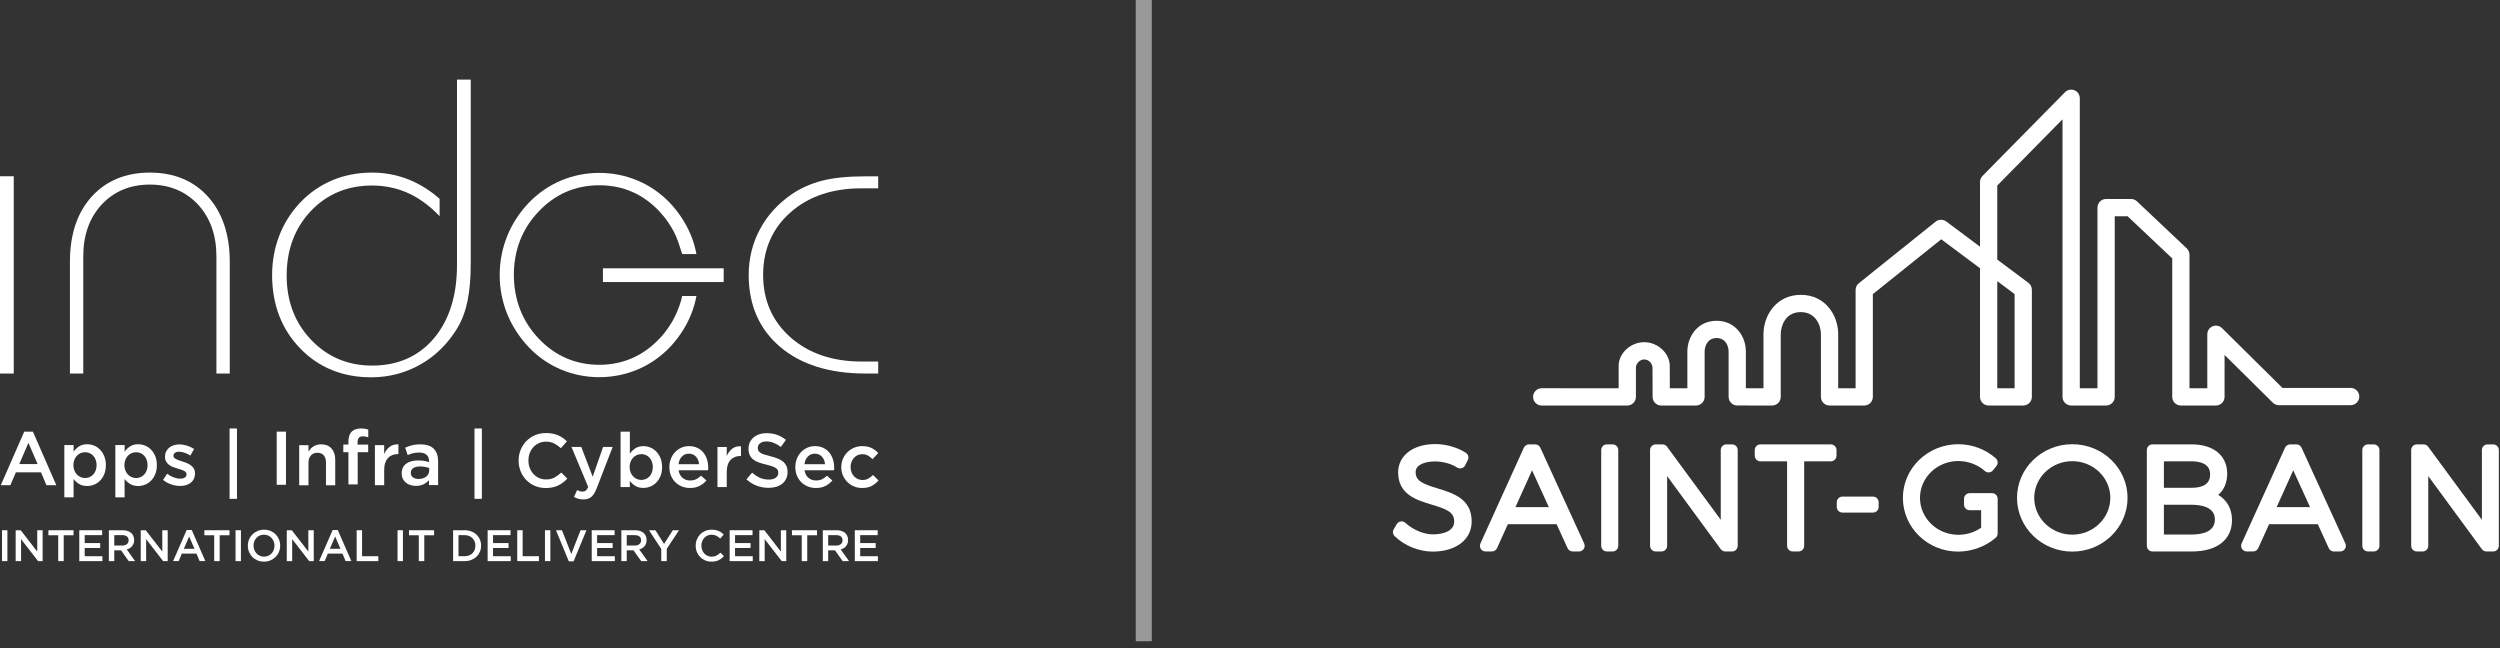 <svg width="243" height="63" viewBox="0 0 243 63" fill="none" xmlns="http://www.w3.org/2000/svg">
<rect x="0" y="0" width="243" height="63" fill="#333333" stroke="none"/>
<path fill-rule="evenodd" clip-rule="evenodd" d="M84.091 36.305C80.62 36.305 77.829 35.429 75.812 33.702C73.795 31.988 72.773 29.634 72.773 26.73C72.773 25.134 73.14 23.643 73.861 22.295C74.581 20.934 75.629 19.796 76.952 18.881C77.843 18.279 78.851 17.834 79.925 17.559C81.012 17.285 82.401 17.141 84.064 17.141H85.361V18.305H83.724C80.907 18.305 78.589 19.09 76.834 20.646C75.065 22.203 74.175 24.257 74.175 26.729C74.175 29.202 75.079 31.242 76.847 32.799C78.615 34.356 80.934 35.141 83.724 35.141H85.361V36.305H84.091V36.305Z" fill="white"/>
<path d="M70.342 26.08H58.605V27.414H70.342V26.08Z" fill="white"/>
<path fill-rule="evenodd" clip-rule="evenodd" d="M66.306 24.693H67.695C67.577 24.078 67.407 23.476 67.171 22.901C66.909 22.246 66.569 21.632 66.175 21.043C65.848 20.559 65.481 20.101 65.062 19.669C64.158 18.741 63.11 18.021 61.944 17.537C60.779 17.053 59.534 16.805 58.25 16.805C56.967 16.805 55.722 17.053 54.556 17.537C53.404 18.021 52.343 18.741 51.439 19.669C50.509 20.637 49.788 21.736 49.304 22.94C48.819 24.143 48.57 25.412 48.57 26.72V26.746C48.57 28.054 48.819 29.324 49.304 30.527C49.788 31.718 50.509 32.816 51.439 33.797C52.343 34.726 53.391 35.445 54.556 35.93C55.722 36.414 56.967 36.662 58.25 36.662C59.534 36.662 60.778 36.413 61.944 35.93C63.11 35.445 64.158 34.726 65.062 33.797C65.481 33.366 65.848 32.908 66.175 32.424C66.568 31.848 66.909 31.221 67.171 30.566C67.407 29.991 67.577 29.389 67.695 28.774H66.306C66.188 29.376 65.966 29.951 65.717 30.514C65.494 31.024 65.206 31.508 64.878 31.966C64.773 32.11 64.669 32.24 64.564 32.385C64.42 32.568 64.276 32.738 64.106 32.908C62.507 34.595 60.543 35.458 58.25 35.458C55.958 35.458 53.967 34.608 52.356 32.908C50.771 31.233 49.959 29.153 49.946 26.733C49.946 24.313 50.758 22.233 52.356 20.559C53.954 18.871 55.932 18.008 58.25 18.008C60.569 18.008 62.521 18.871 64.106 20.559C64.42 20.899 64.708 21.252 64.97 21.645C65.337 22.181 65.638 22.743 65.861 23.345C66.005 23.738 66.123 24.13 66.254 24.523C66.267 24.588 66.293 24.64 66.306 24.693" fill="white"/>
<path fill-rule="evenodd" clip-rule="evenodd" d="M36.077 36.674C33.313 36.674 30.981 35.732 29.174 33.861C27.366 31.991 26.449 29.597 26.449 26.732C26.449 25.385 26.685 24.103 27.143 22.912C27.602 21.722 28.283 20.636 29.174 19.694C30.064 18.752 31.125 18.02 32.304 17.522C33.483 17.025 34.78 16.777 36.168 16.777C37.4 16.777 38.578 16.999 39.679 17.431C40.766 17.863 41.788 18.491 42.731 19.328V21.015C41.84 20.073 40.871 19.354 39.862 18.857C38.723 18.307 37.478 18.032 36.155 18.032C33.772 18.032 31.767 18.87 30.209 20.518C28.65 22.166 27.864 24.272 27.864 26.784C27.864 29.295 28.663 31.375 30.248 33.037C31.832 34.698 33.823 35.535 36.168 35.535C38.67 35.535 40.687 34.646 42.181 32.88C43.66 31.127 44.42 28.733 44.42 25.764V7.738H45.756V25.595C45.756 27.02 45.651 28.25 45.442 29.27C45.232 30.277 44.892 31.167 44.433 31.926C43.504 33.443 42.298 34.62 40.857 35.431C39.404 36.256 37.792 36.674 36.077 36.674Z" fill="white"/>
<path fill-rule="evenodd" clip-rule="evenodd" d="M21.036 36.308V24.914C21.036 22.86 20.433 21.16 19.241 19.878C18.049 18.596 16.464 17.941 14.565 17.941C12.665 17.941 11.08 18.596 9.888 19.878C8.696 21.16 8.094 22.847 8.094 24.914V36.308H6.797V25.437C6.797 22.794 7.504 20.663 8.919 19.106C10.32 17.562 12.22 16.777 14.564 16.777C16.909 16.777 18.808 17.562 20.21 19.106C21.612 20.663 22.332 22.795 22.332 25.437V36.308H21.035H21.036Z" fill="white"/>
<path d="M1.336 17.131H0V36.308H1.336V17.131Z" fill="white"/>
<path d="M22.316 48.487V41.648H23.034V48.487H22.316Z" fill="white"/>
<path d="M46.121 48.487V41.648H46.838V48.487H46.121Z" fill="white"/>
<path d="M54.723 46.901C54.577 47.011 54.421 47.107 54.253 47.188C54.086 47.27 53.902 47.331 53.703 47.373C53.503 47.415 53.283 47.436 53.041 47.436C52.662 47.436 52.312 47.367 51.992 47.229C51.671 47.092 51.394 46.903 51.16 46.665C50.926 46.426 50.743 46.144 50.61 45.819C50.477 45.495 50.41 45.145 50.41 44.771C50.41 44.397 50.476 44.055 50.606 43.73C50.737 43.405 50.92 43.121 51.157 42.878C51.393 42.634 51.674 42.442 51.999 42.302C52.325 42.162 52.684 42.092 53.078 42.092C53.315 42.092 53.53 42.111 53.725 42.151C53.92 42.19 54.099 42.246 54.261 42.317C54.424 42.388 54.574 42.473 54.712 42.572C54.85 42.67 54.981 42.779 55.104 42.896L54.52 43.568C54.313 43.376 54.094 43.221 53.862 43.103C53.63 42.985 53.367 42.926 53.072 42.926C52.825 42.926 52.597 42.974 52.388 43.07C52.178 43.166 51.997 43.296 51.844 43.461C51.692 43.626 51.574 43.819 51.49 44.041C51.406 44.262 51.364 44.501 51.364 44.757C51.364 45.013 51.406 45.253 51.49 45.477C51.574 45.701 51.692 45.896 51.844 46.063C51.997 46.231 52.178 46.362 52.388 46.458C52.597 46.554 52.825 46.602 53.072 46.602C53.387 46.602 53.658 46.542 53.885 46.421C54.111 46.301 54.336 46.137 54.557 45.931L55.141 46.521C55.008 46.664 54.869 46.791 54.724 46.901L54.723 46.901Z" fill="white"/>
<path d="M58.001 47.452C57.922 47.653 57.841 47.823 57.757 47.961C57.673 48.099 57.579 48.211 57.476 48.297C57.373 48.383 57.259 48.446 57.136 48.485C57.013 48.525 56.873 48.544 56.715 48.544C56.527 48.544 56.361 48.523 56.216 48.481C56.07 48.439 55.928 48.38 55.791 48.306L56.094 47.636C56.178 47.681 56.262 47.716 56.349 47.743C56.435 47.77 56.525 47.784 56.618 47.784C56.746 47.784 56.852 47.752 56.936 47.688C57.02 47.624 57.099 47.506 57.173 47.334L55.547 43.443H56.5L57.609 46.337L58.622 43.443H59.553L58.001 47.452Z" fill="white"/>
<path d="M64.205 46.259C64.104 46.51 63.968 46.723 63.798 46.897C63.628 47.072 63.434 47.203 63.214 47.292C62.995 47.38 62.77 47.425 62.538 47.425C62.217 47.425 61.951 47.356 61.739 47.218C61.527 47.08 61.352 46.92 61.215 46.738L61.222 47.344H60.32V41.955H61.222V44.096C61.364 43.889 61.541 43.716 61.753 43.575C61.964 43.435 62.227 43.365 62.542 43.365C62.773 43.365 62.997 43.41 63.213 43.498C63.429 43.587 63.622 43.719 63.792 43.893C63.961 44.068 64.098 44.281 64.201 44.531C64.304 44.782 64.356 45.07 64.356 45.395C64.356 45.72 64.306 46.008 64.205 46.259ZM63.366 44.875C63.306 44.719 63.226 44.588 63.126 44.48C63.025 44.372 62.906 44.288 62.771 44.229C62.635 44.17 62.491 44.14 62.338 44.14C62.185 44.14 62.04 44.17 61.902 44.229C61.764 44.288 61.643 44.373 61.54 44.484C61.437 44.594 61.354 44.726 61.292 44.878C61.231 45.031 61.2 45.203 61.2 45.395C61.2 45.587 61.231 45.759 61.292 45.912C61.354 46.064 61.437 46.196 61.54 46.306C61.644 46.417 61.764 46.502 61.902 46.561C62.04 46.62 62.185 46.65 62.338 46.65C62.491 46.65 62.635 46.62 62.771 46.561C62.907 46.502 63.025 46.419 63.126 46.31C63.227 46.202 63.306 46.071 63.366 45.916C63.425 45.76 63.454 45.587 63.454 45.395C63.454 45.203 63.425 45.03 63.366 44.875Z" fill="white"/>
<path d="M66.342 46.447C66.544 46.617 66.79 46.702 67.081 46.702C67.302 46.702 67.495 46.663 67.657 46.584C67.82 46.505 67.98 46.389 68.138 46.237L68.662 46.702C68.475 46.923 68.252 47.1 67.993 47.233C67.735 47.366 67.426 47.432 67.066 47.432C66.785 47.432 66.522 47.383 66.278 47.285C66.035 47.186 65.823 47.048 65.643 46.871C65.463 46.694 65.321 46.481 65.218 46.233C65.114 45.985 65.062 45.708 65.062 45.403C65.062 45.122 65.109 44.859 65.203 44.613C65.296 44.367 65.428 44.151 65.598 43.967C65.768 43.782 65.969 43.636 66.201 43.528C66.432 43.419 66.689 43.365 66.969 43.365C67.279 43.365 67.552 43.422 67.786 43.535C68.02 43.648 68.215 43.801 68.37 43.992C68.525 44.184 68.642 44.408 68.721 44.664C68.8 44.92 68.839 45.188 68.839 45.469C68.839 45.508 68.838 45.548 68.836 45.587C68.833 45.626 68.829 45.668 68.825 45.712H65.957C66.011 46.033 66.139 46.277 66.341 46.447H66.342ZM67.953 45.122C67.939 44.979 67.906 44.845 67.857 44.72C67.808 44.594 67.741 44.486 67.658 44.395C67.574 44.304 67.474 44.231 67.358 44.177C67.242 44.123 67.11 44.096 66.963 44.096C66.687 44.096 66.459 44.191 66.279 44.38C66.099 44.569 65.989 44.817 65.95 45.122H67.953H67.953Z" fill="white"/>
<path d="M70.64 47.346H69.738V43.448H70.64V44.327C70.763 44.032 70.938 43.795 71.164 43.618C71.391 43.441 71.677 43.36 72.022 43.375V44.32H71.97C71.773 44.32 71.593 44.352 71.431 44.416C71.268 44.48 71.128 44.576 71.009 44.704C70.891 44.832 70.799 44.993 70.736 45.187C70.671 45.382 70.639 45.607 70.639 45.863V47.346L70.64 47.346Z" fill="white"/>
<path d="M73.707 43.794C73.742 43.867 73.805 43.936 73.897 44C73.988 44.065 74.114 44.123 74.274 44.178C74.435 44.232 74.639 44.288 74.886 44.347C75.157 44.416 75.398 44.493 75.609 44.576C75.819 44.66 75.992 44.762 76.131 44.883C76.269 45.003 76.374 45.144 76.446 45.304C76.517 45.464 76.553 45.652 76.553 45.868C76.553 46.114 76.508 46.333 76.418 46.525C76.327 46.717 76.202 46.879 76.04 47.012C75.879 47.145 75.685 47.246 75.459 47.315C75.233 47.383 74.984 47.418 74.713 47.418C74.314 47.418 73.933 47.351 73.567 47.215C73.203 47.08 72.865 46.872 72.555 46.591L73.102 45.942C73.353 46.158 73.606 46.325 73.863 46.44C74.119 46.556 74.41 46.614 74.735 46.614C75.016 46.614 75.238 46.554 75.404 46.436C75.569 46.318 75.651 46.158 75.651 45.956C75.651 45.863 75.635 45.779 75.603 45.705C75.571 45.632 75.511 45.564 75.425 45.502C75.338 45.441 75.22 45.383 75.069 45.329C74.919 45.275 74.722 45.218 74.48 45.159C74.203 45.095 73.958 45.024 73.743 44.945C73.528 44.867 73.348 44.768 73.202 44.65C73.056 44.532 72.945 44.389 72.868 44.222C72.792 44.055 72.754 43.85 72.754 43.609C72.754 43.383 72.798 43.177 72.885 42.993C72.974 42.808 73.094 42.65 73.248 42.517C73.402 42.384 73.587 42.282 73.804 42.21C74.02 42.139 74.256 42.103 74.513 42.103C74.892 42.103 75.233 42.159 75.536 42.27C75.839 42.38 76.124 42.541 76.39 42.753L75.902 43.44C75.665 43.267 75.431 43.136 75.2 43.045C74.968 42.954 74.734 42.908 74.498 42.908C74.232 42.908 74.025 42.968 73.877 43.089C73.729 43.209 73.655 43.356 73.655 43.528C73.655 43.632 73.672 43.72 73.707 43.794L73.707 43.794Z" fill="white"/>
<path d="M78.584 46.447C78.786 46.617 79.032 46.702 79.323 46.702C79.545 46.702 79.737 46.663 79.899 46.584C80.062 46.505 80.222 46.389 80.38 46.237L80.904 46.702C80.717 46.923 80.494 47.1 80.236 47.233C79.977 47.366 79.668 47.432 79.308 47.432C79.027 47.432 78.765 47.383 78.521 47.285C78.277 47.186 78.065 47.048 77.885 46.871C77.705 46.694 77.564 46.481 77.46 46.233C77.356 45.985 77.305 45.708 77.305 45.403C77.305 45.122 77.351 44.859 77.445 44.613C77.539 44.367 77.671 44.151 77.84 43.967C78.01 43.782 78.211 43.636 78.443 43.528C78.674 43.419 78.931 43.365 79.211 43.365C79.522 43.365 79.794 43.422 80.028 43.535C80.262 43.648 80.457 43.801 80.612 43.992C80.768 44.184 80.884 44.408 80.963 44.664C81.042 44.92 81.082 45.188 81.082 45.469C81.082 45.508 81.08 45.548 81.078 45.587C81.075 45.626 81.071 45.668 81.067 45.712H78.199C78.253 46.033 78.381 46.277 78.583 46.447H78.584ZM80.195 45.122C80.181 44.979 80.148 44.845 80.099 44.72C80.05 44.594 79.983 44.486 79.9 44.395C79.816 44.304 79.716 44.231 79.6 44.177C79.484 44.123 79.353 44.096 79.205 44.096C78.929 44.096 78.701 44.191 78.521 44.38C78.341 44.569 78.231 44.817 78.192 45.122H80.195H80.195Z" fill="white"/>
<path d="M84.737 47.23C84.491 47.365 84.178 47.432 83.799 47.432C83.508 47.432 83.239 47.38 82.993 47.274C82.746 47.168 82.532 47.023 82.351 46.839C82.17 46.654 82.028 46.44 81.926 46.196C81.824 45.953 81.773 45.691 81.773 45.41C81.773 45.129 81.824 44.866 81.926 44.62C82.028 44.374 82.17 44.158 82.351 43.971C82.532 43.784 82.748 43.636 82.996 43.528C83.245 43.419 83.515 43.365 83.806 43.365C84.176 43.365 84.482 43.427 84.726 43.55C84.97 43.673 85.183 43.835 85.365 44.037L84.811 44.635C84.673 44.492 84.526 44.375 84.371 44.284C84.216 44.193 84.025 44.147 83.798 44.147C83.636 44.147 83.485 44.181 83.347 44.247C83.209 44.313 83.091 44.403 82.993 44.516C82.894 44.63 82.816 44.761 82.76 44.911C82.703 45.061 82.675 45.223 82.675 45.395C82.675 45.566 82.703 45.737 82.76 45.889C82.816 46.042 82.897 46.175 83 46.288C83.103 46.401 83.227 46.491 83.37 46.557C83.512 46.623 83.67 46.657 83.843 46.657C84.055 46.657 84.241 46.611 84.401 46.52C84.561 46.429 84.712 46.312 84.855 46.169L85.395 46.7C85.203 46.917 84.983 47.093 84.737 47.228L84.737 47.23Z" fill="white"/>
<path d="M27.796 41.955V47.122H26.895V41.955H27.796Z" fill="white"/>
<path d="M29.984 47.168H29.082V43.271H29.984V43.882C30.047 43.788 30.117 43.7 30.194 43.618C30.27 43.536 30.358 43.462 30.459 43.398C30.559 43.334 30.67 43.283 30.791 43.245C30.911 43.208 31.047 43.19 31.2 43.19C31.642 43.19 31.983 43.325 32.224 43.595C32.465 43.866 32.585 44.23 32.585 44.688V47.168H31.684V44.959C31.684 44.655 31.612 44.42 31.468 44.256C31.323 44.091 31.119 44.009 30.856 44.009C30.592 44.009 30.387 44.094 30.225 44.263C30.064 44.433 29.984 44.67 29.984 44.974V47.169V47.168Z" fill="white"/>
<path d="M35.788 43.213V43.951H34.768V47.081H33.866V43.951H33.371V43.206H33.866V42.925C33.866 42.492 33.971 42.171 34.179 41.962C34.388 41.753 34.685 41.648 35.071 41.648C35.228 41.648 35.364 41.658 35.477 41.678C35.59 41.698 35.696 41.722 35.795 41.752V42.505C35.706 42.475 35.621 42.452 35.54 42.435C35.459 42.418 35.369 42.409 35.27 42.409C34.925 42.409 34.753 42.606 34.753 42.999V43.213H35.787H35.788Z" fill="white"/>
<path d="M37.343 47.162H36.441V43.265H37.343V44.143C37.466 43.848 37.641 43.612 37.867 43.435C38.094 43.257 38.38 43.176 38.725 43.191V44.136H38.673C38.476 44.136 38.296 44.168 38.134 44.232C37.971 44.296 37.831 44.392 37.712 44.52C37.594 44.648 37.503 44.809 37.439 45.004C37.375 45.198 37.343 45.423 37.343 45.679V47.163L37.343 47.162Z" fill="white"/>
<path d="M41.697 47.147V46.667C41.564 46.824 41.394 46.957 41.187 47.065C40.98 47.173 40.728 47.228 40.433 47.228C40.245 47.228 40.068 47.202 39.901 47.15C39.733 47.099 39.586 47.023 39.461 46.922C39.335 46.821 39.234 46.695 39.158 46.545C39.081 46.395 39.043 46.222 39.043 46.025V46.01C39.043 45.798 39.082 45.614 39.161 45.456C39.24 45.299 39.349 45.168 39.49 45.065C39.63 44.961 39.798 44.884 39.993 44.832C40.188 44.78 40.398 44.755 40.625 44.755C40.852 44.755 41.062 44.77 41.227 44.799C41.392 44.829 41.551 44.868 41.704 44.917V44.821C41.704 44.55 41.621 44.344 41.456 44.201C41.291 44.058 41.054 43.987 40.743 43.987C40.521 43.987 40.324 44.009 40.152 44.053C39.979 44.097 39.804 44.157 39.627 44.23L39.383 43.514C39.6 43.416 39.822 43.337 40.048 43.278C40.275 43.219 40.549 43.19 40.869 43.19C41.45 43.19 41.882 43.334 42.162 43.621C42.443 43.91 42.584 44.314 42.584 44.836V47.147H41.697ZM41.719 45.493C41.606 45.449 41.471 45.412 41.316 45.383C41.161 45.353 40.997 45.338 40.825 45.338C40.544 45.338 40.325 45.392 40.167 45.5C40.009 45.608 39.93 45.764 39.93 45.965V45.98C39.93 46.167 40.003 46.31 40.149 46.408C40.294 46.507 40.472 46.556 40.684 46.556C40.832 46.556 40.969 46.537 41.095 46.497C41.221 46.458 41.33 46.403 41.424 46.331C41.517 46.26 41.59 46.174 41.642 46.073C41.694 45.972 41.719 45.86 41.719 45.737V45.493H41.719Z" fill="white"/>
<path d="M5.474 47.159H4.513L3.988 45.912H1.542L1.009 47.159H0.078L2.355 41.955H3.197L5.474 47.159H5.474ZM2.761 43.04L1.874 45.107H3.655L2.761 43.04Z" fill="white"/>
<path d="M10.138 46.074C10.037 46.325 9.902 46.538 9.732 46.712C9.562 46.887 9.367 47.019 9.148 47.107C8.928 47.196 8.703 47.24 8.471 47.24C8.151 47.24 7.885 47.171 7.673 47.033C7.461 46.896 7.286 46.736 7.148 46.553L7.155 48.34H6.254V43.261H7.155V43.91C7.298 43.704 7.475 43.53 7.686 43.39C7.898 43.25 8.161 43.18 8.475 43.18C8.707 43.18 8.93 43.224 9.146 43.313C9.363 43.401 9.556 43.533 9.725 43.707C9.895 43.882 10.031 44.095 10.135 44.346C10.238 44.597 10.29 44.885 10.29 45.209C10.29 45.534 10.239 45.822 10.138 46.073V46.074ZM9.299 44.69C9.24 44.535 9.16 44.403 9.059 44.295C8.958 44.187 8.84 44.103 8.704 44.044C8.569 43.985 8.425 43.956 8.272 43.956C8.119 43.956 7.974 43.985 7.836 44.044C7.698 44.103 7.577 44.188 7.474 44.299C7.37 44.41 7.288 44.541 7.226 44.694C7.164 44.846 7.134 45.019 7.134 45.21C7.134 45.402 7.164 45.574 7.226 45.727C7.288 45.88 7.37 46.011 7.474 46.122C7.577 46.233 7.698 46.318 7.836 46.377C7.974 46.435 8.119 46.465 8.272 46.465C8.425 46.465 8.569 46.435 8.704 46.377C8.84 46.318 8.958 46.234 9.059 46.126C9.16 46.017 9.24 45.886 9.299 45.731C9.358 45.576 9.388 45.402 9.388 45.21C9.388 45.019 9.358 44.845 9.299 44.69Z" fill="white"/>
<path d="M15.095 46.074C14.994 46.325 14.859 46.538 14.689 46.712C14.519 46.887 14.324 47.019 14.105 47.107C13.885 47.196 13.66 47.24 13.428 47.24C13.108 47.24 12.842 47.171 12.63 47.033C12.418 46.896 12.243 46.736 12.105 46.553L12.113 48.34H11.211V43.261H12.113V43.91C12.255 43.704 12.432 43.53 12.643 43.39C12.855 43.25 13.118 43.18 13.432 43.18C13.664 43.18 13.887 43.224 14.104 43.313C14.32 43.401 14.513 43.533 14.682 43.707C14.852 43.882 14.988 44.095 15.092 44.346C15.195 44.597 15.247 44.885 15.247 45.209C15.247 45.534 15.196 45.822 15.095 46.073V46.074ZM14.256 44.69C14.197 44.535 14.117 44.403 14.016 44.295C13.915 44.187 13.797 44.103 13.661 44.044C13.526 43.985 13.382 43.956 13.229 43.956C13.076 43.956 12.931 43.985 12.793 44.044C12.655 44.103 12.534 44.188 12.431 44.299C12.327 44.41 12.245 44.541 12.183 44.694C12.121 44.846 12.091 45.019 12.091 45.21C12.091 45.402 12.121 45.574 12.183 45.727C12.245 45.88 12.327 46.011 12.431 46.122C12.534 46.233 12.655 46.318 12.793 46.377C12.931 46.435 13.076 46.465 13.229 46.465C13.382 46.465 13.526 46.435 13.661 46.377C13.797 46.318 13.915 46.234 14.016 46.126C14.117 46.017 14.197 45.886 14.256 45.731C14.315 45.576 14.345 45.402 14.345 45.21C14.345 45.019 14.315 44.845 14.256 44.69Z" fill="white"/>
<path d="M18.841 46.549C18.767 46.701 18.665 46.828 18.534 46.929C18.404 47.03 18.25 47.106 18.072 47.158C17.895 47.21 17.705 47.236 17.503 47.236C17.223 47.236 16.938 47.186 16.649 47.088C16.361 46.989 16.094 46.844 15.848 46.652L16.247 46.047C16.459 46.204 16.674 46.324 16.893 46.405C17.113 46.486 17.323 46.527 17.525 46.527C17.727 46.527 17.866 46.489 17.973 46.412C18.079 46.336 18.131 46.234 18.131 46.106V46.091C18.131 46.017 18.108 45.953 18.061 45.899C18.014 45.844 17.95 45.797 17.869 45.755C17.788 45.713 17.694 45.676 17.588 45.644C17.482 45.612 17.373 45.579 17.259 45.545C17.116 45.5 16.972 45.451 16.827 45.397C16.681 45.343 16.551 45.273 16.435 45.187C16.319 45.101 16.224 44.995 16.15 44.869C16.076 44.744 16.039 44.588 16.039 44.401V44.386C16.039 44.204 16.075 44.039 16.146 43.891C16.218 43.743 16.316 43.618 16.442 43.515C16.568 43.411 16.715 43.333 16.885 43.279C17.055 43.224 17.237 43.197 17.429 43.197C17.675 43.197 17.924 43.237 18.175 43.315C18.427 43.394 18.656 43.502 18.863 43.64L18.508 44.275C18.32 44.162 18.131 44.072 17.939 44.006C17.747 43.94 17.569 43.906 17.406 43.906C17.234 43.906 17.1 43.943 17.004 44.017C16.908 44.091 16.86 44.184 16.86 44.297V44.312C16.86 44.381 16.884 44.441 16.934 44.493C16.983 44.545 17.048 44.591 17.13 44.633C17.211 44.675 17.305 44.714 17.41 44.751C17.516 44.788 17.626 44.824 17.739 44.858C17.882 44.902 18.025 44.954 18.168 45.013C18.311 45.072 18.44 45.145 18.556 45.231C18.672 45.317 18.767 45.422 18.841 45.545C18.915 45.668 18.951 45.818 18.951 45.995V46.01C18.951 46.216 18.915 46.396 18.841 46.548L18.841 46.549Z" fill="white"/>
<path d="M0.719 51.539V54.541H0.195V51.539H0.719H0.719Z" fill="white"/>
<path d="M3.62 51.539H4.143V54.541H3.702L2.048 52.406V54.541H1.523V51.539H2.012L3.619 53.615V51.539H3.62Z" fill="white"/>
<path d="M6.193 54.541H5.66V52.028H4.707V51.539H7.146V52.028H6.193V54.541Z" fill="white"/>
<path d="M9.931 52.015H8.231V52.787H9.738V53.263H8.231V54.065H9.953V54.541H7.707V51.539H9.932V52.015H9.931Z" fill="white"/>
<path d="M12.511 54.541L11.769 53.495H11.106V54.541H10.582V51.539H11.922C12.093 51.539 12.249 51.561 12.388 51.606C12.526 51.65 12.644 51.713 12.74 51.795C12.836 51.876 12.909 51.976 12.961 52.095C13.012 52.214 13.039 52.346 13.039 52.492C13.039 52.617 13.021 52.73 12.985 52.828C12.949 52.927 12.9 53.014 12.837 53.09C12.774 53.166 12.699 53.23 12.611 53.283C12.524 53.336 12.428 53.377 12.322 53.405L13.133 54.542H12.511L12.511 54.541ZM12.338 52.142C12.229 52.058 12.075 52.016 11.877 52.016H11.106V53.028H11.882C12.071 53.028 12.222 52.982 12.334 52.89C12.446 52.798 12.502 52.675 12.502 52.52C12.502 52.353 12.447 52.227 12.338 52.143V52.142Z" fill="white"/>
<path d="M15.776 51.539H16.3V54.541H15.858L14.204 52.406V54.541H13.68V51.539H14.168L15.775 53.615V51.539H15.776Z" fill="white"/>
<path d="M19.96 54.537H19.401L19.096 53.813H17.675L17.366 54.537H16.824L18.147 51.514H18.636L19.959 54.537H19.96ZM18.384 52.144L17.869 53.345H18.904L18.384 52.144H18.384Z" fill="white"/>
<path d="M21.353 54.541H20.82V52.028H19.867V51.539H22.307V52.028H21.353V54.541Z" fill="white"/>
<path d="M23.418 51.539V54.541H22.895V51.539H23.418Z" fill="white"/>
<path d="M27.117 53.635C27.04 53.824 26.931 53.989 26.791 54.13C26.65 54.272 26.484 54.384 26.293 54.467C26.101 54.55 25.889 54.591 25.657 54.591C25.425 54.591 25.213 54.551 25.022 54.469C24.83 54.387 24.665 54.277 24.528 54.137C24.391 53.996 24.283 53.832 24.206 53.644C24.128 53.455 24.09 53.255 24.09 53.043C24.09 52.831 24.128 52.631 24.206 52.443C24.283 52.254 24.392 52.089 24.532 51.947C24.673 51.806 24.839 51.694 25.03 51.611C25.222 51.528 25.434 51.486 25.666 51.486C25.898 51.486 26.11 51.527 26.301 51.608C26.493 51.69 26.658 51.801 26.795 51.941C26.932 52.081 27.04 52.246 27.117 52.434C27.195 52.623 27.233 52.823 27.233 53.035C27.233 53.246 27.195 53.446 27.117 53.635ZM26.604 52.629C26.554 52.499 26.484 52.385 26.394 52.288C26.303 52.191 26.195 52.114 26.069 52.056C25.943 51.999 25.806 51.971 25.657 51.971C25.508 51.971 25.371 51.998 25.247 52.054C25.122 52.11 25.016 52.186 24.927 52.282C24.838 52.377 24.768 52.49 24.718 52.62C24.668 52.751 24.643 52.888 24.643 53.035C24.643 53.181 24.668 53.318 24.718 53.449C24.768 53.578 24.839 53.693 24.929 53.79C25.019 53.887 25.127 53.964 25.253 54.021C25.379 54.078 25.517 54.107 25.666 54.107C25.815 54.107 25.951 54.079 26.076 54.023C26.2 53.967 26.307 53.892 26.396 53.796C26.484 53.7 26.554 53.587 26.604 53.457C26.654 53.327 26.679 53.189 26.679 53.044C26.679 52.898 26.654 52.76 26.604 52.629V52.629Z" fill="white"/>
<path d="M29.971 51.539H30.495V54.541H30.053L28.399 52.406V54.541H27.875V51.539H28.364L29.971 53.615V51.539H29.971Z" fill="white"/>
<path d="M34.151 54.537H33.593L33.288 53.813H31.866L31.557 54.537H31.016L32.338 51.514H32.828L34.15 54.537H34.151ZM32.575 52.144L32.06 53.345H33.095L32.576 52.144H32.575Z" fill="white"/>
<path d="M34.668 51.539H35.192V54.065H36.772V54.541H34.668V51.539Z" fill="white"/>
<path d="M39.164 51.539V54.541H38.641V51.539H39.164Z" fill="white"/>
<path d="M41.24 54.541H40.707V52.028H39.754V51.539H42.193V52.028H41.24V54.541Z" fill="white"/>
<path d="M46.646 53.63C46.568 53.815 46.459 53.974 46.317 54.108C46.176 54.243 46.007 54.348 45.811 54.426C45.615 54.503 45.399 54.541 45.164 54.541H44.043V51.539H45.164C45.399 51.539 45.614 51.577 45.811 51.653C46.007 51.728 46.176 51.834 46.317 51.968C46.459 52.103 46.568 52.261 46.646 52.444C46.723 52.627 46.762 52.825 46.762 53.036C46.762 53.248 46.723 53.445 46.646 53.63ZM46.132 52.633C46.082 52.509 46.012 52.4 45.921 52.308C45.831 52.216 45.721 52.145 45.592 52.093C45.463 52.041 45.319 52.016 45.161 52.016H44.567V54.065H45.161C45.319 54.065 45.463 54.04 45.592 53.99C45.721 53.94 45.831 53.87 45.921 53.779C46.012 53.688 46.082 53.581 46.132 53.456C46.182 53.331 46.208 53.194 46.208 53.045C46.208 52.896 46.182 52.759 46.132 52.634V52.633Z" fill="white"/>
<path d="M49.623 52.015H47.922V52.787H49.43V53.263H47.922V54.065H49.644V54.541H47.398V51.539H49.623V52.015Z" fill="white"/>
<path d="M50.278 51.539H50.801V54.065H52.382V54.541H50.277V51.539H50.278Z" fill="white"/>
<path d="M53.493 51.539V54.541H52.969V51.539H53.493Z" fill="white"/>
<path d="M56.431 51.539H57.003L55.753 54.563H55.289L54.039 51.539H54.623L55.529 53.847L56.431 51.539Z" fill="white"/>
<path d="M59.74 52.015H58.039V52.787H59.547V53.263H58.039V54.065H59.762V54.541H57.516V51.539H59.74V52.015Z" fill="white"/>
<path d="M62.323 54.541L61.581 53.495H60.918V54.541H60.395V51.539H61.734C61.906 51.539 62.061 51.561 62.2 51.606C62.339 51.65 62.456 51.713 62.552 51.795C62.648 51.876 62.722 51.976 62.774 52.095C62.825 52.214 62.851 52.346 62.851 52.492C62.851 52.617 62.833 52.73 62.797 52.828C62.762 52.927 62.712 53.014 62.65 53.09C62.587 53.166 62.511 53.23 62.424 53.283C62.337 53.336 62.24 53.377 62.134 53.405L62.946 54.542H62.323L62.323 54.541ZM62.15 52.142C62.041 52.058 61.887 52.016 61.689 52.016H60.918V53.028H61.694C61.883 53.028 62.034 52.982 62.146 52.89C62.258 52.798 62.314 52.675 62.314 52.52C62.314 52.353 62.259 52.227 62.15 52.143V52.142Z" fill="white"/>
<path d="M64.809 54.541H64.276V53.357L63.082 51.539H63.705L64.546 52.868L65.397 51.539H66.002L64.808 53.344V54.541H64.809Z" fill="white"/>
<path d="M70.127 54.281C70.043 54.345 69.951 54.401 69.854 54.448C69.757 54.495 69.65 54.531 69.534 54.555C69.418 54.579 69.29 54.591 69.15 54.591C68.93 54.591 68.726 54.551 68.54 54.471C68.354 54.391 68.193 54.282 68.057 54.143C67.921 54.005 67.814 53.84 67.737 53.652C67.66 53.464 67.621 53.26 67.621 53.043C67.621 52.826 67.659 52.627 67.735 52.438C67.811 52.249 67.918 52.085 68.055 51.943C68.192 51.802 68.356 51.69 68.544 51.608C68.734 51.527 68.942 51.486 69.171 51.486C69.309 51.486 69.434 51.498 69.547 51.52C69.66 51.544 69.764 51.576 69.859 51.617C69.953 51.658 70.04 51.708 70.12 51.765C70.2 51.822 70.277 51.885 70.348 51.954L70.009 52.344C69.888 52.232 69.761 52.142 69.627 52.074C69.492 52.005 69.339 51.971 69.167 51.971C69.024 51.971 68.891 51.999 68.77 52.055C68.648 52.11 68.543 52.186 68.454 52.282C68.365 52.378 68.297 52.49 68.248 52.619C68.199 52.747 68.175 52.886 68.175 53.035C68.175 53.184 68.199 53.323 68.248 53.453C68.297 53.583 68.365 53.697 68.454 53.794C68.543 53.892 68.648 53.968 68.77 54.024C68.891 54.079 69.024 54.108 69.167 54.108C69.35 54.108 69.508 54.072 69.639 54.002C69.771 53.932 69.901 53.837 70.03 53.717L70.369 54.06C70.292 54.143 70.211 54.217 70.127 54.282V54.281Z" fill="white"/>
<path d="M73.147 52.015H71.446V52.787H72.953V53.263H71.446V54.065H73.168V54.541H70.922V51.539H73.147V52.015Z" fill="white"/>
<path d="M75.9 51.539H76.424V54.541H75.983L74.328 52.406V54.541H73.805V51.539H74.293L75.9 53.615V51.539Z" fill="white"/>
<path d="M78.463 54.541H77.93V52.028H76.977V51.539H79.416V52.028H78.463V54.541Z" fill="white"/>
<path d="M81.905 54.541L81.163 53.495H80.5V54.541H79.977V51.539H81.316C81.488 51.539 81.643 51.561 81.782 51.606C81.921 51.65 82.038 51.713 82.134 51.795C82.23 51.876 82.304 51.976 82.356 52.095C82.407 52.214 82.433 52.346 82.433 52.492C82.433 52.617 82.415 52.73 82.38 52.828C82.344 52.927 82.294 53.014 82.231 53.09C82.169 53.166 82.093 53.23 82.006 53.283C81.919 53.336 81.822 53.377 81.716 53.405L82.528 54.542H81.906L81.905 54.541ZM81.732 52.142C81.623 52.058 81.469 52.016 81.271 52.016H80.5V53.028H81.276C81.465 53.028 81.616 52.982 81.728 52.89C81.84 52.798 81.896 52.675 81.896 52.52C81.896 52.353 81.841 52.227 81.732 52.143V52.142Z" fill="white"/>
<path d="M85.311 52.015H83.61V52.787H85.117V53.263H83.61V54.065H85.332V54.541H83.086V51.539H85.311V52.015Z" fill="white"/>
<line x1="111.174" y1="3.4056e-08" x2="111.174" y2="62.329" stroke="white" stroke-opacity="0.5" stroke-width="1.558"/>
<g clip-path="url(#clip0_2122_52637)">
<path d="M139.744 47.477C138.253 47.025 137.6 46.738 137.6 45.885C137.6 45.122 138.616 44.851 139.487 44.851C140.249 44.851 141.067 45.077 141.623 45.441C141.755 45.527 141.917 45.553 142.068 45.511C142.219 45.471 142.346 45.366 142.417 45.226L142.67 44.719C142.794 44.469 142.713 44.166 142.479 44.012C141.678 43.489 140.541 43.164 139.513 43.164C137.353 43.164 135.9 44.274 135.9 45.925C135.9 48.071 137.712 48.614 139.167 49.051C140.69 49.507 141.356 49.8 141.347 50.707C141.347 51.617 140.276 51.941 139.274 51.941C138.314 51.941 137.269 51.43 136.634 50.844C136.507 50.727 136.344 50.66 136.174 50.68C136.004 50.699 135.852 50.797 135.764 50.945L135.472 51.438C135.342 51.655 135.378 51.933 135.559 52.111C136.5 53.038 137.919 53.615 139.261 53.615C141.525 53.615 143.046 52.44 143.046 50.698C143.064 48.484 141.223 47.926 139.744 47.477Z" fill="white"/>
<path d="M149.719 43.514C149.629 43.319 149.434 43.193 149.218 43.193H148.62C148.403 43.193 148.208 43.319 148.119 43.516L143.897 52.825C143.82 52.996 143.834 53.193 143.935 53.351C144.037 53.51 144.211 53.603 144.398 53.603H145.01C145.226 53.603 145.422 53.477 145.511 53.28L146.564 50.953H151.302L152.368 53.282C152.457 53.478 152.653 53.603 152.867 53.603H153.481C153.668 53.603 153.842 53.508 153.943 53.35C154.045 53.193 154.058 52.995 153.98 52.824L149.719 43.514ZM147.301 49.292L148.915 45.715L150.547 49.292H147.301Z" fill="white"/>
<path d="M156.745 43.194H156.187C155.883 43.194 155.637 43.44 155.637 43.744V53.053C155.637 53.358 155.883 53.603 156.187 53.603H156.745C157.049 53.603 157.296 53.358 157.296 53.053V43.744C157.296 43.44 157.049 43.194 156.745 43.194Z" fill="white"/>
<path d="M168.355 43.194H167.809C167.504 43.194 167.258 43.44 167.258 43.744V50.524L162.033 43.417C161.929 43.276 161.765 43.194 161.589 43.194H160.937C160.632 43.194 160.387 43.44 160.387 43.744V53.053C160.387 53.358 160.632 53.603 160.937 53.603H161.495C161.8 53.603 162.046 53.358 162.046 53.053V46.276L167.258 53.38C167.361 53.52 167.526 53.603 167.703 53.603H168.355C168.659 53.603 168.905 53.358 168.905 53.053V43.744C168.905 43.44 168.659 43.194 168.355 43.194Z" fill="white"/>
<path d="M177.958 43.194H171.112C170.808 43.194 170.562 43.44 170.562 43.744V44.291C170.562 44.593 170.808 44.84 171.112 44.84H173.706V53.053C173.706 53.358 173.952 53.603 174.256 53.603H174.814C175.119 53.603 175.366 53.358 175.366 53.053V44.84H177.958C178.262 44.84 178.508 44.593 178.508 44.291V43.744C178.508 43.44 178.262 43.194 177.958 43.194Z" fill="white"/>
<path d="M182.056 48.269H179.085C178.782 48.269 178.535 48.515 178.535 48.819V49.272C178.535 49.577 178.782 49.822 179.085 49.822H182.056C182.36 49.822 182.605 49.577 182.605 49.272V48.819C182.605 48.515 182.36 48.269 182.056 48.269Z" fill="white"/>
<path d="M193.622 47.933H193.115C193.113 47.933 193.11 47.934 193.106 47.934H191.454C191.15 47.934 190.903 48.181 190.903 48.484V49.044C190.903 49.348 191.15 49.594 191.454 49.594H192.566V51.296C191.918 51.741 191.139 51.982 190.346 51.982C188.292 51.982 186.622 50.372 186.622 48.391C186.622 46.418 188.292 44.812 190.346 44.812C191.3 44.812 192.238 45.164 192.922 45.777C193.034 45.878 193.183 45.929 193.334 45.916C193.484 45.904 193.623 45.831 193.718 45.713L194.051 45.3C194.235 45.07 194.207 44.734 193.984 44.54C192.985 43.663 191.691 43.178 190.346 43.178C187.377 43.178 184.961 45.516 184.961 48.391C184.961 51.273 187.365 53.615 190.319 53.615C191.655 53.615 192.989 53.125 193.982 52.271C194.103 52.167 194.173 52.014 194.173 51.853V48.484C194.173 48.181 193.926 47.933 193.622 47.933Z" fill="white"/>
<path d="M201.426 43.178C198.464 43.178 196.055 45.516 196.055 48.391C196.055 51.273 198.464 53.615 201.426 53.615C204.387 53.615 206.797 51.273 206.797 48.391C206.797 45.516 204.387 43.178 201.426 43.178ZM201.426 51.969C199.386 51.969 197.727 50.363 197.727 48.391C197.727 46.425 199.386 44.826 201.426 44.826C203.464 44.826 205.123 46.425 205.123 48.391C205.123 50.363 203.464 51.969 201.426 51.969Z" fill="white"/>
<path d="M215.613 48.104C216.173 47.621 216.484 46.911 216.484 46.047C216.484 44.286 215.161 43.193 213.031 43.193H209.221C208.918 43.193 208.672 43.439 208.672 43.743V53.053C208.672 53.357 208.918 53.603 209.221 53.603H213.057C215.495 53.603 216.95 52.462 216.95 50.55C216.95 49.468 216.461 48.608 215.613 48.104ZM213.017 47.415H210.331V44.84H213.017C213.841 44.84 214.824 45.061 214.824 46.114C214.824 46.977 214.216 47.415 213.017 47.415ZM210.331 49.062H213.017C213.866 49.062 215.29 49.246 215.29 50.483C215.29 51.701 214.055 51.957 213.017 51.957H210.331V49.062Z" fill="white"/>
<path d="M223.708 43.514C223.618 43.319 223.423 43.193 223.207 43.193H222.609C222.391 43.193 222.196 43.319 222.106 43.516L217.885 52.825C217.808 52.996 217.822 53.193 217.924 53.351C218.026 53.51 218.2 53.603 218.387 53.603H219C219.216 53.603 219.412 53.477 219.501 53.28L220.554 50.953H225.291L226.356 53.282C226.445 53.478 226.642 53.603 226.856 53.603H227.469C227.656 53.603 227.831 53.508 227.932 53.35C228.033 53.193 228.047 52.995 227.969 52.824L223.708 43.514ZM221.29 49.292L222.904 45.715L224.536 49.292H221.29Z" fill="white"/>
<path d="M230.728 43.194H230.168C229.865 43.194 229.617 43.44 229.617 43.744V53.053C229.617 53.358 229.865 53.603 230.168 53.603H230.728C231.031 53.603 231.279 53.358 231.279 53.053V43.744C231.279 43.44 231.031 43.194 230.728 43.194Z" fill="white"/>
<path d="M242.336 43.194H241.79C241.486 43.194 241.24 43.44 241.24 43.744V50.524L236.014 43.417C235.911 43.276 235.746 43.194 235.571 43.194H234.918C234.614 43.194 234.367 43.44 234.367 43.744V53.053C234.367 53.358 234.614 53.603 234.918 53.603H235.478C235.781 53.603 236.027 53.358 236.027 53.053V46.276L241.24 53.38C241.343 53.52 241.508 53.603 241.683 53.603H242.336C242.64 53.603 242.886 53.358 242.886 53.053V43.744C242.886 43.44 242.64 43.194 242.336 43.194Z" fill="white"/>
<path d="M195.819 28.584V37.737H194.134V27.326L195.819 28.584ZM228.484 37.707H221.855L221.808 37.661L215.979 31.894C215.741 31.659 215.376 31.587 215.066 31.716C214.753 31.847 214.55 32.151 214.55 32.491V37.737H212.818V24.754C212.818 24.524 212.721 24.302 212.554 24.144L207.711 19.569C207.555 19.422 207.35 19.34 207.135 19.34H204.714C204.251 19.34 203.874 19.717 203.874 20.179V37.737H202.156V9.549C202.156 9.207 201.951 8.903 201.635 8.774C201.324 8.646 200.952 8.723 200.719 8.961L192.698 17.101C192.542 17.259 192.456 17.468 192.456 17.69V23.978L189.172 21.525C188.873 21.303 188.435 21.311 188.145 21.543L180.678 27.53C180.478 27.69 180.364 27.929 180.364 28.185V37.737H178.672V32.472C178.672 30.623 177.398 28.658 175.041 28.658C172.682 28.658 171.41 30.633 171.41 32.491V37.737L169.698 37.736V34.165C169.698 32.717 168.702 31.18 166.855 31.18C165.009 31.18 164.012 32.719 164.012 34.168V37.738L162.307 37.739L162.306 37.58C162.304 36.861 162.301 35.939 162.301 35.569C162.301 34.339 161.14 33.261 159.817 33.261C158.494 33.261 157.333 34.334 157.333 35.558V37.737L149.855 37.736C149.392 37.736 149.016 38.113 149.016 38.575C149.016 38.8 149.103 39.01 149.261 39.169C149.42 39.327 149.63 39.415 149.854 39.415L158.172 39.416C158.395 39.416 158.607 39.328 158.764 39.17C158.923 39.011 159.011 38.801 159.011 38.577V35.71C159.011 35.399 159.349 34.939 159.817 34.939C160.278 34.939 160.624 35.36 160.624 35.737C160.624 35.952 160.632 38.582 160.632 38.582C160.635 39.043 161.011 39.418 161.471 39.418L164.852 39.416C165.314 39.416 165.69 39.039 165.69 38.577V34.168C165.69 33.714 165.934 32.857 166.855 32.857C167.777 32.857 168.021 33.712 168.021 34.165V38.574C168.021 39.037 168.397 39.414 168.859 39.414L172.248 39.416C172.469 39.416 172.686 39.326 172.842 39.17C172.998 39.014 173.088 38.797 173.088 38.577V32.491C173.088 31.746 173.496 30.336 175.041 30.336C176.473 30.336 176.993 31.613 176.993 32.472V38.577C176.993 39.039 177.37 39.416 177.832 39.416H181.203C181.666 39.416 182.041 39.039 182.041 38.577V28.588L182.102 28.539L188.688 23.258L192.456 26.072V38.577C192.456 39.039 192.833 39.416 193.295 39.416H196.659C197.121 39.416 197.497 39.039 197.497 38.577V28.163C197.497 27.901 197.371 27.649 197.16 27.491L194.134 25.231V18.034L194.18 17.987L200.477 11.596V38.577C200.477 39.039 200.854 39.416 201.316 39.416H204.714C205.176 39.416 205.552 39.039 205.552 38.577V21.018H206.801L206.847 21.062L211.14 25.115V38.577C211.14 39.039 211.516 39.416 211.978 39.416H215.388C215.851 39.416 216.228 39.039 216.228 38.577V34.5L220.92 39.142C221.079 39.298 221.288 39.384 221.51 39.384H228.484C228.946 39.384 229.323 39.008 229.323 38.546C229.323 38.083 228.946 37.707 228.484 37.707Z" fill="white"/>
</g>
<defs>
<clipPath id="clip0_2122_52637">
<rect width="107.495" height="48.181" fill="white" transform="translate(135.395 7.074)"/>
</clipPath>
</defs>
</svg>
